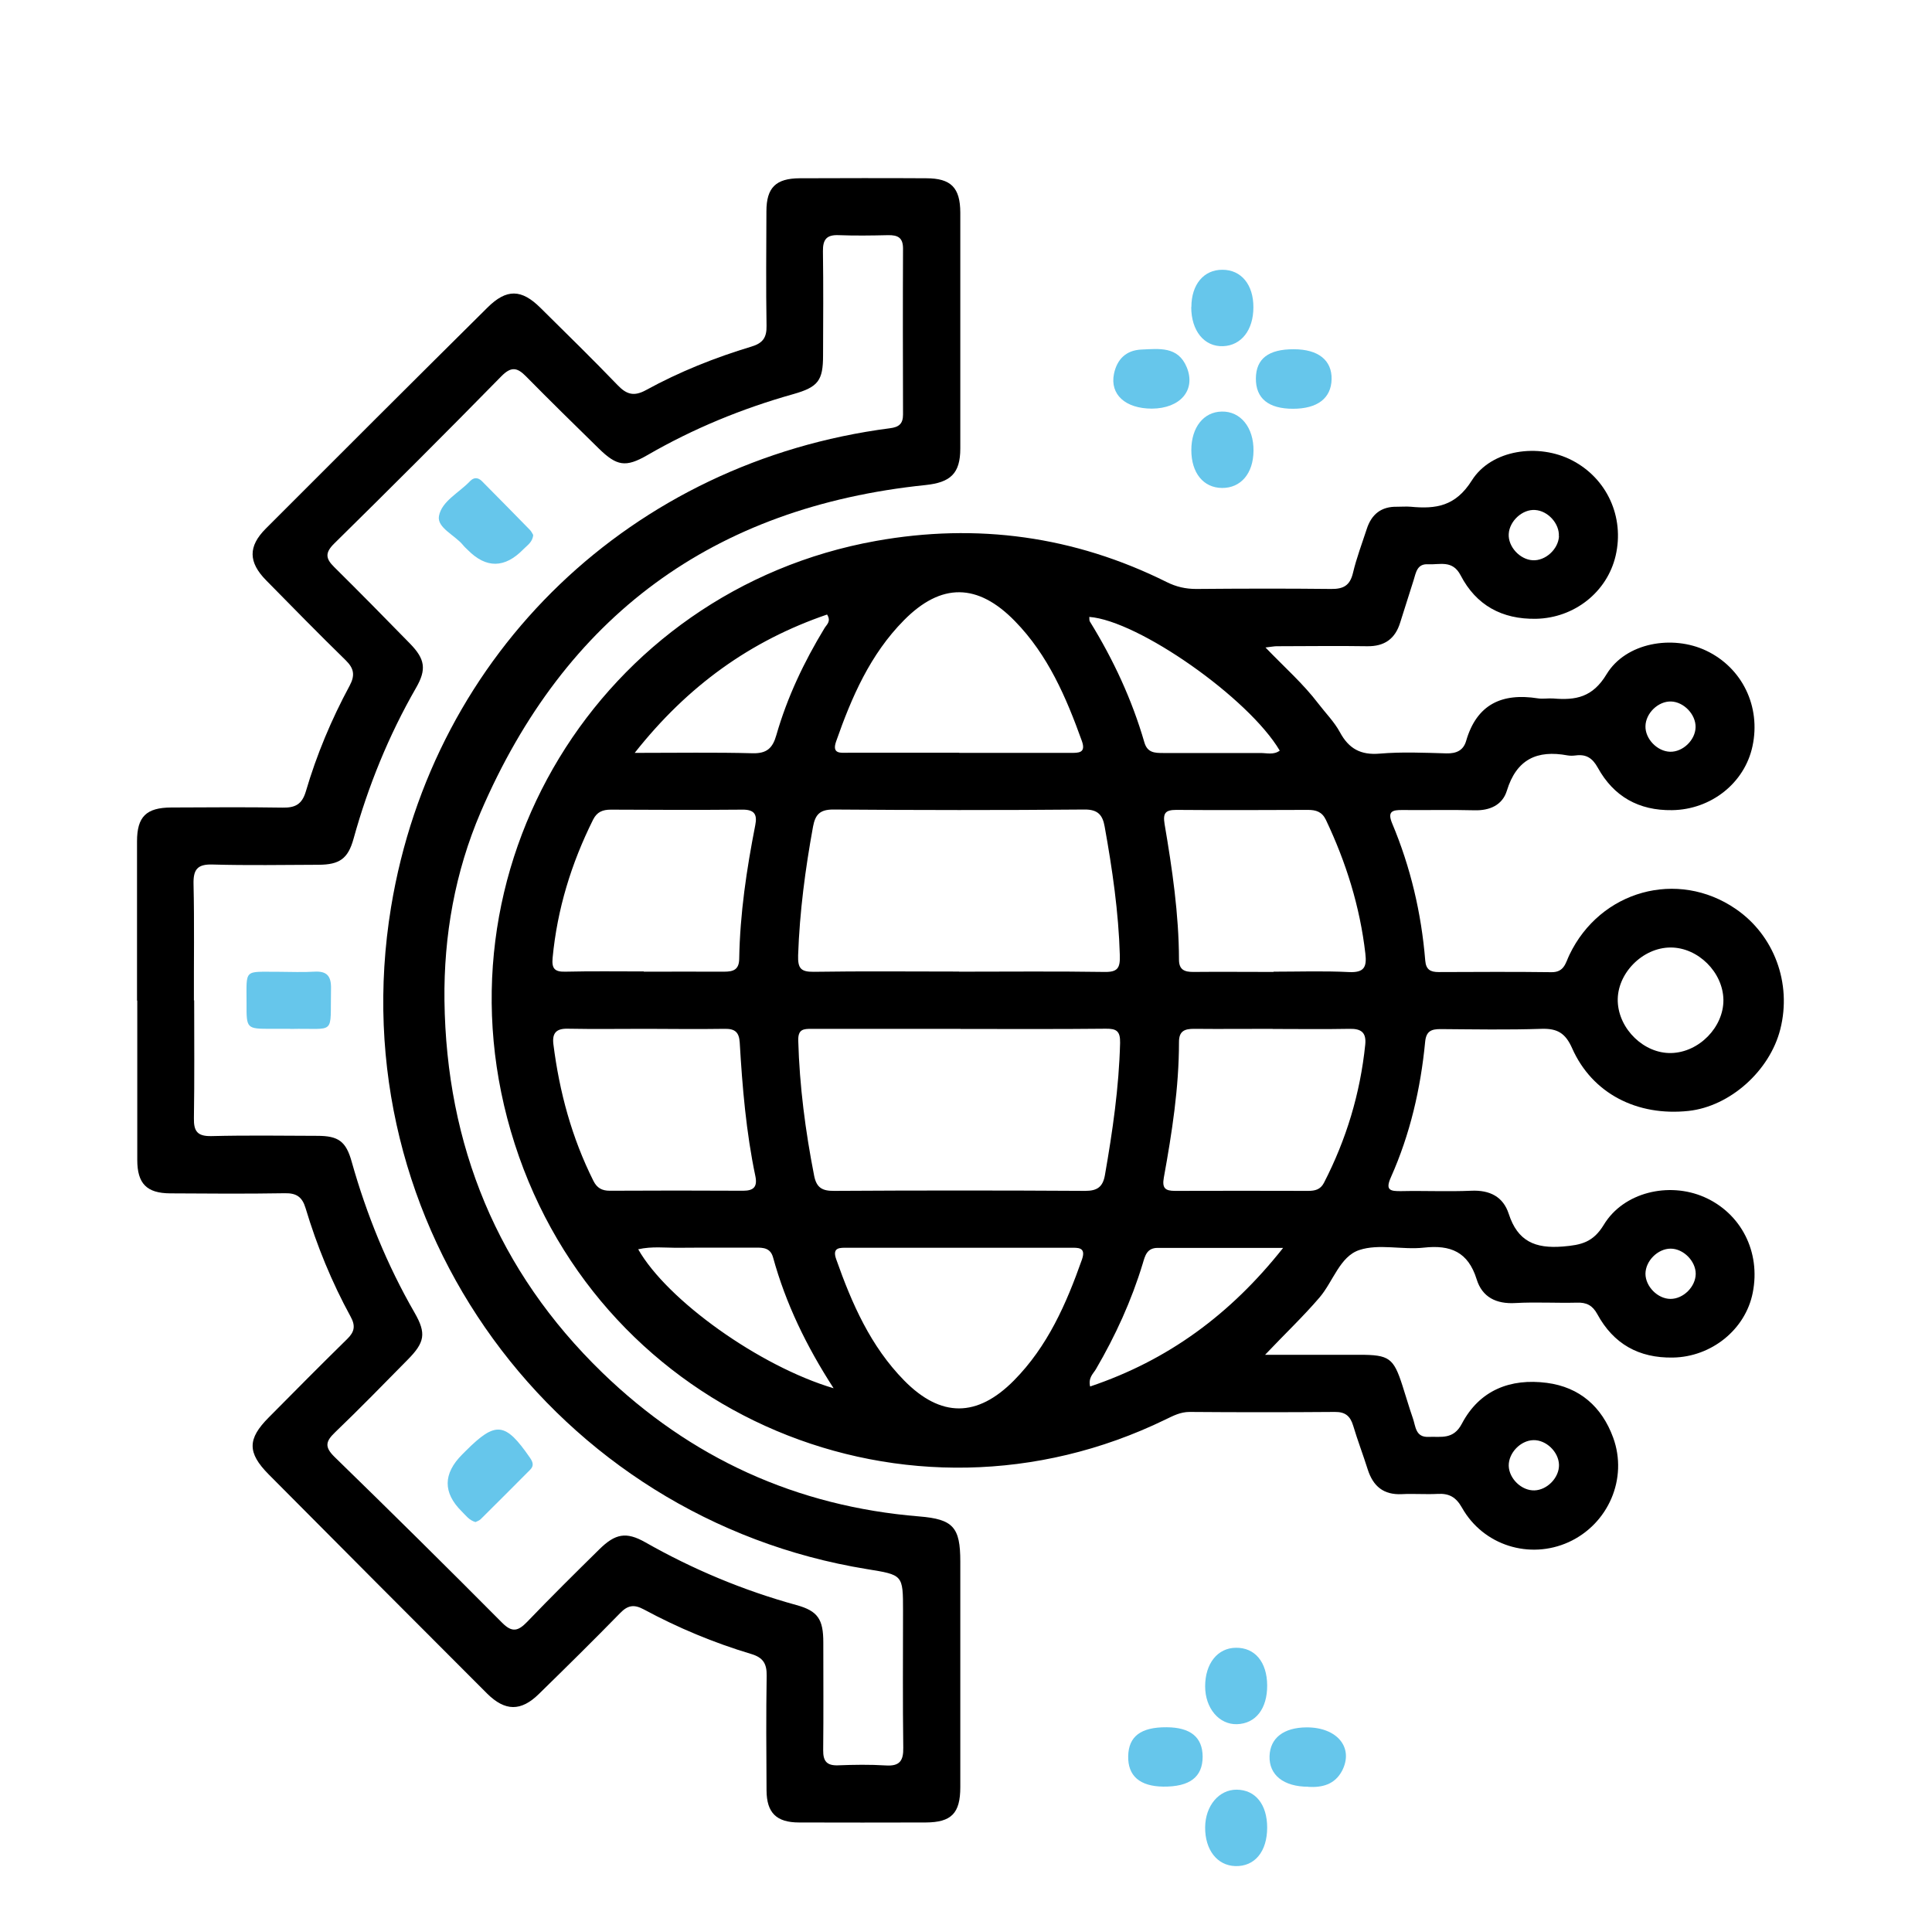<svg width="141" height="140" viewBox="0 0 141 140" fill="none" xmlns="http://www.w3.org/2000/svg">
<path d="M92.301 98.879C94.825 98.879 97.02 98.879 99.215 98.879C101.383 98.879 101.703 99.108 102.353 101.129C102.609 101.916 102.837 102.721 103.112 103.507C103.322 104.102 103.295 104.916 104.264 104.87C105.179 104.834 106.066 105.09 106.688 103.91C107.978 101.459 110.228 100.581 112.889 100.928C115.286 101.239 116.905 102.675 117.728 104.916C118.826 107.916 117.371 111.236 114.481 112.553C111.636 113.843 108.252 112.8 106.697 110.038C106.258 109.261 105.755 108.986 104.923 109.032C104.054 109.078 103.176 109.005 102.307 109.05C100.972 109.114 100.212 108.474 99.819 107.248C99.481 106.178 99.078 105.126 98.758 104.056C98.548 103.361 98.191 103.041 97.423 103.05C93.883 103.078 90.352 103.078 86.813 103.05C86.145 103.05 85.615 103.334 85.047 103.608C66.27 112.736 43.961 103.37 37.568 83.495C31.119 63.464 43.879 43.076 63.919 39.482C71.3 38.156 78.407 39.125 85.148 42.482C85.843 42.829 86.529 42.985 87.297 42.985C90.581 42.957 93.874 42.948 97.157 42.985C98.054 42.994 98.52 42.729 98.74 41.823C98.996 40.735 99.398 39.683 99.746 38.613C100.093 37.533 100.807 36.957 101.969 36.985C102.298 36.985 102.636 36.957 102.965 36.985C104.795 37.158 106.222 36.957 107.411 35.073C108.847 32.786 112.313 32.338 114.737 33.6C117.28 34.918 118.569 37.735 117.911 40.561C117.289 43.223 114.883 45.107 112.103 45.162C109.615 45.208 107.731 44.174 106.597 41.988C106.002 40.845 105.078 41.229 104.219 41.183C103.414 41.137 103.34 41.796 103.167 42.345C102.847 43.378 102.508 44.403 102.188 45.436C101.822 46.625 101.045 47.183 99.782 47.165C97.578 47.128 95.374 47.165 93.169 47.165C92.978 47.165 92.785 47.211 92.356 47.256C93.746 48.701 95.118 49.909 96.215 51.354C96.746 52.049 97.377 52.68 97.788 53.439C98.438 54.647 99.307 55.122 100.697 55.003C102.307 54.866 103.944 54.939 105.563 54.985C106.295 55.003 106.798 54.766 106.999 54.08C107.777 51.391 109.624 50.558 112.24 50.97C112.606 51.025 112.99 50.952 113.365 50.979C114.993 51.116 116.228 50.906 117.252 49.205C118.652 46.9 122.063 46.314 124.533 47.494C127.158 48.747 128.521 51.574 127.899 54.464C127.323 57.162 124.862 59.092 122.027 59.129C119.594 59.165 117.765 58.132 116.603 56.019C116.219 55.333 115.771 55.04 115.021 55.132C114.819 55.159 114.6 55.168 114.399 55.132C112.176 54.72 110.676 55.415 109.972 57.711C109.652 58.754 108.728 59.174 107.594 59.138C105.847 59.092 104.1 59.138 102.353 59.119C101.612 59.11 101.237 59.22 101.603 60.098C102.947 63.299 103.734 66.647 104.017 70.114C104.072 70.781 104.411 70.946 104.996 70.946C107.74 70.937 110.484 70.918 113.237 70.955C114.17 70.964 114.261 70.26 114.536 69.693C116.786 64.991 122.429 63.427 126.673 66.336C129.481 68.257 130.78 71.76 129.929 75.117C129.161 78.162 126.253 80.751 123.234 81.08C119.475 81.483 116.201 79.809 114.737 76.507C114.243 75.391 113.649 75.053 112.496 75.089C110.045 75.171 107.584 75.126 105.133 75.108C104.456 75.108 104.081 75.254 104.008 76.05C103.679 79.461 102.911 82.781 101.511 85.919C101.081 86.879 101.465 86.943 102.261 86.934C103.962 86.897 105.673 86.98 107.374 86.906C108.728 86.843 109.706 87.346 110.109 88.59C110.758 90.593 112.03 91.141 114.06 90.977C115.414 90.867 116.274 90.666 117.051 89.385C118.487 87.016 121.78 86.239 124.368 87.364C127.067 88.544 128.512 91.37 127.917 94.352C127.387 97.041 124.899 99.035 122.091 99.081C119.603 99.126 117.755 98.084 116.576 95.916C116.228 95.276 115.789 95.047 115.085 95.074C113.585 95.111 112.085 95.019 110.594 95.102C109.194 95.184 108.17 94.672 107.767 93.364C107.145 91.37 105.865 90.84 103.908 91.059C102.344 91.233 100.633 90.757 99.206 91.233C97.788 91.699 97.295 93.529 96.307 94.69C95.118 96.081 93.791 97.334 92.301 98.907V98.879ZM70.001 70.918C73.532 70.918 77.072 70.882 80.602 70.937C81.572 70.955 81.755 70.653 81.727 69.72C81.636 66.555 81.178 63.437 80.621 60.336C80.474 59.494 80.136 59.074 79.148 59.083C73.038 59.138 66.928 59.129 60.809 59.083C59.84 59.083 59.501 59.449 59.337 60.327C58.769 63.437 58.358 66.555 58.248 69.72C58.221 70.662 58.431 70.937 59.382 70.927C62.913 70.873 66.453 70.909 69.983 70.909L70.001 70.918ZM70.093 75.089C66.48 75.089 62.858 75.089 59.245 75.089C58.641 75.089 58.239 75.108 58.257 75.94C58.349 79.269 58.779 82.553 59.419 85.818C59.593 86.696 60.023 86.925 60.873 86.916C66.983 86.879 73.093 86.879 79.212 86.916C80.099 86.916 80.492 86.605 80.639 85.763C81.197 82.571 81.663 79.37 81.746 76.123C81.764 75.254 81.489 75.071 80.703 75.08C77.172 75.117 73.632 75.098 70.102 75.098L70.093 75.089ZM46.989 70.918C48.937 70.918 50.894 70.909 52.843 70.918C53.529 70.918 53.94 70.772 53.949 69.967C54.004 66.683 54.489 63.446 55.12 60.226C55.285 59.412 55.029 59.083 54.178 59.092C50.986 59.119 47.784 59.11 44.583 59.092C43.98 59.092 43.568 59.257 43.284 59.824C41.693 63.016 40.668 66.354 40.33 69.912C40.257 70.69 40.476 70.937 41.254 70.918C43.165 70.873 45.077 70.9 46.98 70.9L46.989 70.918ZM47.163 75.089C45.251 75.089 43.339 75.117 41.428 75.08C40.595 75.062 40.293 75.4 40.385 76.196C40.824 79.69 41.729 83.037 43.312 86.193C43.568 86.705 43.934 86.906 44.501 86.906C47.748 86.888 50.986 86.888 54.233 86.906C55.01 86.906 55.285 86.614 55.129 85.846C54.452 82.626 54.178 79.361 53.986 76.086C53.94 75.327 53.629 75.08 52.907 75.089C50.995 75.117 49.083 75.098 47.172 75.089H47.163ZM92.95 70.918C94.779 70.918 96.618 70.854 98.438 70.946C99.554 71.001 99.764 70.589 99.645 69.592C99.252 66.171 98.237 62.934 96.764 59.833C96.481 59.247 96.051 59.11 95.456 59.11C92.255 59.119 89.054 59.138 85.843 59.11C85.038 59.11 84.865 59.357 84.993 60.144C85.55 63.418 86.035 66.711 86.044 70.04C86.044 70.781 86.447 70.937 87.078 70.937C89.035 70.918 90.984 70.937 92.941 70.937L92.95 70.918ZM92.886 75.089C90.974 75.089 89.063 75.108 87.142 75.089C86.456 75.089 86.044 75.245 86.044 76.05C86.044 79.388 85.532 82.672 84.938 85.946C84.8 86.715 85.038 86.916 85.743 86.916C88.99 86.906 92.237 86.906 95.475 86.916C95.968 86.916 96.362 86.824 96.618 86.339C98.255 83.166 99.27 79.809 99.636 76.251C99.728 75.364 99.353 75.071 98.493 75.089C96.618 75.126 94.752 75.098 92.877 75.098L92.886 75.089ZM70.02 54.949C72.718 54.949 75.425 54.949 78.124 54.949C78.7 54.949 79.276 54.976 78.956 54.08C77.812 50.897 76.486 47.805 74.072 45.336C71.355 42.546 68.684 42.518 65.968 45.272C63.507 47.759 62.154 50.878 61.02 54.116C60.69 55.058 61.376 54.939 61.898 54.939C64.596 54.939 67.303 54.939 70.001 54.939L70.02 54.949ZM69.992 91.068C67.294 91.068 64.587 91.068 61.888 91.068C61.34 91.068 60.699 90.995 61.029 91.91C62.172 95.148 63.535 98.257 65.986 100.754C68.657 103.471 71.309 103.471 73.998 100.754C76.459 98.266 77.822 95.157 78.965 91.919C79.285 90.995 78.645 91.068 78.105 91.068C75.407 91.068 72.7 91.068 70.001 91.068H69.992ZM46.312 54.949C49.449 54.949 52.184 54.903 54.928 54.976C55.971 55.003 56.391 54.592 56.657 53.659C57.452 50.888 58.678 48.308 60.178 45.839C60.324 45.592 60.681 45.354 60.361 44.851C54.782 46.762 50.199 50.037 46.321 54.949H46.312ZM79.496 45.015C79.514 45.134 79.486 45.272 79.541 45.363C81.252 48.134 82.614 51.061 83.52 54.189C83.74 54.939 84.27 54.958 84.883 54.958C87.252 54.958 89.621 54.967 91.99 54.958C92.456 54.958 92.959 55.113 93.398 54.784C91.13 50.942 83.072 45.29 79.496 45.025V45.015ZM79.559 101.193C85.23 99.282 89.785 95.953 93.645 91.077C90.371 91.077 87.435 91.077 84.49 91.077C83.694 91.077 83.566 91.663 83.401 92.212C82.578 94.928 81.407 97.489 79.98 99.931C79.779 100.27 79.413 100.544 79.559 101.193ZM60.837 101.321C58.833 98.221 57.343 95.129 56.419 91.772C56.227 91.087 55.724 91.05 55.147 91.059C53.272 91.068 51.407 91.05 49.531 91.068C48.562 91.077 47.583 90.949 46.577 91.178C48.69 94.901 55.44 99.721 60.837 101.321ZM121.981 76.855C124.003 76.8 125.795 74.961 125.777 72.976C125.75 70.964 123.929 69.153 121.926 69.153C119.868 69.153 117.993 71.065 118.066 73.095C118.14 75.117 119.996 76.909 121.972 76.855H121.981ZM113.768 39.143C113.822 38.219 112.972 37.277 112.03 37.222C111.106 37.158 110.164 38.027 110.109 38.969C110.054 39.893 110.914 40.835 111.856 40.89C112.78 40.945 113.722 40.095 113.777 39.143H113.768ZM120.088 52.991C120.06 53.924 120.948 54.839 121.881 54.866C122.813 54.894 123.728 54.016 123.746 53.074C123.765 52.141 122.887 51.226 121.954 51.198C121.021 51.171 120.106 52.049 120.088 53V52.991ZM123.756 92.971C123.756 92.038 122.859 91.132 121.926 91.132C120.993 91.132 120.097 92.019 120.088 92.962C120.088 93.894 120.984 94.8 121.917 94.8C122.859 94.8 123.746 93.913 123.756 92.971ZM111.984 108.776C112.926 108.748 113.804 107.834 113.777 106.901C113.749 105.959 112.835 105.081 111.902 105.108C110.96 105.136 110.091 106.05 110.109 106.983C110.136 107.925 111.051 108.803 111.984 108.776Z" fill="black"/>
<path d="M10 73.012C10 69.143 10 65.274 10 61.405C10 59.603 10.677 58.944 12.497 58.935C15.204 58.926 17.903 58.899 20.61 58.944C21.534 58.963 22.037 58.716 22.32 57.765C23.107 55.085 24.186 52.514 25.512 50.054C25.915 49.304 25.851 48.801 25.238 48.197C23.272 46.276 21.351 44.319 19.43 42.362C18.122 41.036 18.095 39.883 19.403 38.575C24.781 33.188 30.168 27.81 35.574 22.45C36.973 21.059 38.062 21.096 39.443 22.468C41.336 24.343 43.239 26.2 45.086 28.121C45.736 28.797 46.275 28.944 47.135 28.477C49.586 27.133 52.175 26.099 54.846 25.294C55.669 25.047 55.961 24.636 55.943 23.785C55.897 20.995 55.925 18.215 55.934 15.425C55.934 13.697 56.62 13.02 58.358 13.011C61.44 13.001 64.513 12.992 67.596 13.011C69.407 13.011 70.075 13.697 70.084 15.508C70.084 21.252 70.084 26.986 70.084 32.73C70.084 34.569 69.361 35.209 67.55 35.401C52.056 37.002 41.226 44.969 35.08 59.274C33.205 63.646 32.382 68.301 32.437 73.021C32.574 83.594 36.305 92.759 43.952 100.177C50.391 106.415 58.12 109.946 67.093 110.677C69.562 110.879 70.084 111.464 70.084 113.961C70.084 119.449 70.084 124.946 70.084 130.434C70.084 132.345 69.434 133.004 67.559 133.013C64.477 133.022 61.404 133.022 58.321 133.013C56.666 133.013 55.952 132.309 55.943 130.672C55.925 127.882 55.907 125.101 55.952 122.312C55.971 121.406 55.678 120.967 54.809 120.711C52.092 119.897 49.486 118.809 46.989 117.464C46.275 117.08 45.818 117.153 45.26 117.729C43.312 119.723 41.327 121.681 39.333 123.629C38.025 124.918 36.863 124.909 35.546 123.601C30.223 118.278 24.909 112.946 19.604 107.604C18.04 106.022 18.058 105.016 19.604 103.461C21.506 101.54 23.409 99.619 25.339 97.726C25.878 97.204 25.952 96.765 25.595 96.107C24.214 93.582 23.125 90.921 22.302 88.177C22.055 87.354 21.634 87.07 20.784 87.088C17.994 87.134 15.213 87.116 12.424 87.097C10.704 87.088 10.018 86.384 10.018 84.655C10.018 80.786 10.018 76.917 10.018 73.048L10 73.012ZM14.171 73.003C14.171 75.875 14.198 78.747 14.152 81.61C14.134 82.57 14.409 82.936 15.424 82.918C18.003 82.853 20.582 82.89 23.162 82.899C24.698 82.899 25.256 83.302 25.668 84.793C26.756 88.652 28.256 92.338 30.26 95.814C31.128 97.323 31 97.982 29.747 99.244C28 101.019 26.253 102.811 24.451 104.54C23.765 105.199 23.674 105.601 24.406 106.324C28.522 110.33 32.601 114.363 36.644 118.434C37.376 119.174 37.815 119.046 38.464 118.379C40.193 116.577 41.967 114.821 43.742 113.074C44.903 111.93 45.699 111.775 47.089 112.561C50.583 114.546 54.242 116.074 58.12 117.144C59.693 117.574 60.086 118.187 60.086 119.87C60.086 122.495 60.105 125.111 60.077 127.736C60.068 128.531 60.333 128.87 61.157 128.842C62.318 128.797 63.489 128.778 64.651 128.851C65.657 128.915 65.94 128.513 65.922 127.553C65.876 124.223 65.904 120.894 65.904 117.565C65.904 114.921 65.904 114.949 63.26 114.519C40.659 110.851 24.708 89.494 28.54 66.207C31.613 47.557 46.175 33.691 64.934 31.258C65.602 31.176 65.904 30.938 65.904 30.252C65.894 26.218 65.885 22.184 65.904 18.142C65.904 17.346 65.529 17.154 64.824 17.163C63.617 17.191 62.41 17.209 61.202 17.163C60.315 17.127 60.05 17.492 60.059 18.334C60.096 20.867 60.077 23.41 60.068 25.944C60.068 27.773 59.711 28.249 57.91 28.761C54.169 29.813 50.602 31.276 47.236 33.224C45.662 34.13 45.013 34.02 43.696 32.73C41.912 30.983 40.129 29.236 38.382 27.462C37.732 26.803 37.293 26.739 36.571 27.48C32.555 31.578 28.485 35.639 24.397 39.664C23.711 40.34 23.756 40.761 24.387 41.383C26.253 43.231 28.092 45.097 29.921 46.972C31.019 48.097 31.147 48.847 30.36 50.209C28.357 53.694 26.866 57.38 25.796 61.24C25.394 62.676 24.772 63.106 23.262 63.115C20.683 63.124 18.104 63.17 15.524 63.097C14.399 63.06 14.098 63.463 14.125 64.533C14.189 67.359 14.143 70.195 14.152 73.021L14.171 73.003Z" fill="black"/>
<path d="M34.705 111.09C34.229 110.953 33.991 110.596 33.699 110.312C32.321 108.946 32.33 107.562 33.726 106.16C33.818 106.068 33.9 105.986 33.991 105.895C36.177 103.709 36.873 103.782 38.674 106.388C38.894 106.709 38.985 106.974 38.693 107.267C37.494 108.474 36.296 109.672 35.089 110.87C34.979 110.98 34.815 111.035 34.696 111.09H34.705Z" fill="#66C6EB"/>
<path d="M38.913 39.051C38.867 39.573 38.483 39.792 38.2 40.085C36.84 41.481 35.486 41.5 34.139 40.14C34.02 40.021 33.892 39.911 33.791 39.783C33.196 39.051 31.888 38.521 32.035 37.67C32.227 36.582 33.507 35.96 34.303 35.118C34.578 34.826 34.889 34.835 35.172 35.118C36.343 36.298 37.504 37.478 38.666 38.667C38.776 38.777 38.849 38.932 38.913 39.042V39.051Z" fill="#66C6EB"/>
<path d="M21.186 75.088C20.728 75.088 20.271 75.088 19.814 75.088C17.994 75.088 17.984 75.088 17.994 73.24C17.994 70.661 17.765 70.936 20.335 70.926C21.204 70.926 22.082 70.972 22.942 70.917C23.866 70.862 24.177 71.246 24.158 72.152C24.085 75.664 24.57 75.015 21.177 75.097L21.186 75.088Z" fill="#66C6EB"/>
<path d="M86.948 22.412C86.948 20.76 87.855 19.679 89.221 19.689C90.587 19.689 91.484 20.78 91.474 22.432C91.474 24.094 90.587 25.215 89.262 25.266C87.886 25.317 86.938 24.145 86.938 22.412H86.948Z" fill="#66C6EB"/>
<path d="M86.945 32.852C86.945 31.19 87.843 30.058 89.168 30.038C90.534 30.007 91.503 31.2 91.482 32.903C91.472 34.554 90.554 35.625 89.188 35.614C87.822 35.604 86.945 34.513 86.945 32.852Z" fill="#66C6EB"/>
<path d="M94.429 25.49C96.214 25.49 97.213 26.296 97.182 27.682C97.151 29.069 96.142 29.834 94.368 29.834C92.574 29.834 91.646 29.079 91.656 27.621C91.666 26.184 92.574 25.48 94.429 25.49Z" fill="#66C6EB"/>
<path d="M84.072 29.824C82.135 29.824 80.993 28.794 81.299 27.285C81.524 26.215 82.186 25.562 83.297 25.512C84.572 25.46 85.969 25.246 86.611 26.806C87.294 28.468 86.142 29.814 84.062 29.824H84.072Z" fill="#66C6EB"/>
<path d="M92.48 133.382C92.48 135.136 91.573 136.237 90.155 136.196C88.83 136.155 87.943 135.013 87.953 133.372C87.963 131.792 88.963 130.609 90.257 130.619C91.624 130.629 92.48 131.7 92.48 133.392V133.382Z" fill="#66C6EB"/>
<path d="M92.48 123.005C92.49 124.707 91.644 125.798 90.278 125.839C88.973 125.88 87.953 124.677 87.953 123.076C87.953 121.414 88.861 120.272 90.196 120.262C91.583 120.242 92.47 121.302 92.48 123.005Z" fill="#66C6EB"/>
<path d="M95.488 130.405C93.663 130.405 92.613 129.539 92.653 128.173C92.694 126.847 93.683 126.083 95.355 126.072C97.578 126.062 98.811 127.54 97.955 129.223C97.404 130.283 96.436 130.466 95.488 130.415V130.405Z" fill="#66C6EB"/>
<path d="M85.14 126.063C86.884 126.073 87.76 126.786 87.771 128.204C87.771 129.692 86.833 130.416 84.896 130.396C83.183 130.375 82.306 129.611 82.337 128.173C82.367 126.725 83.264 126.052 85.14 126.063Z" fill="#66C6EB"/>
</svg>
